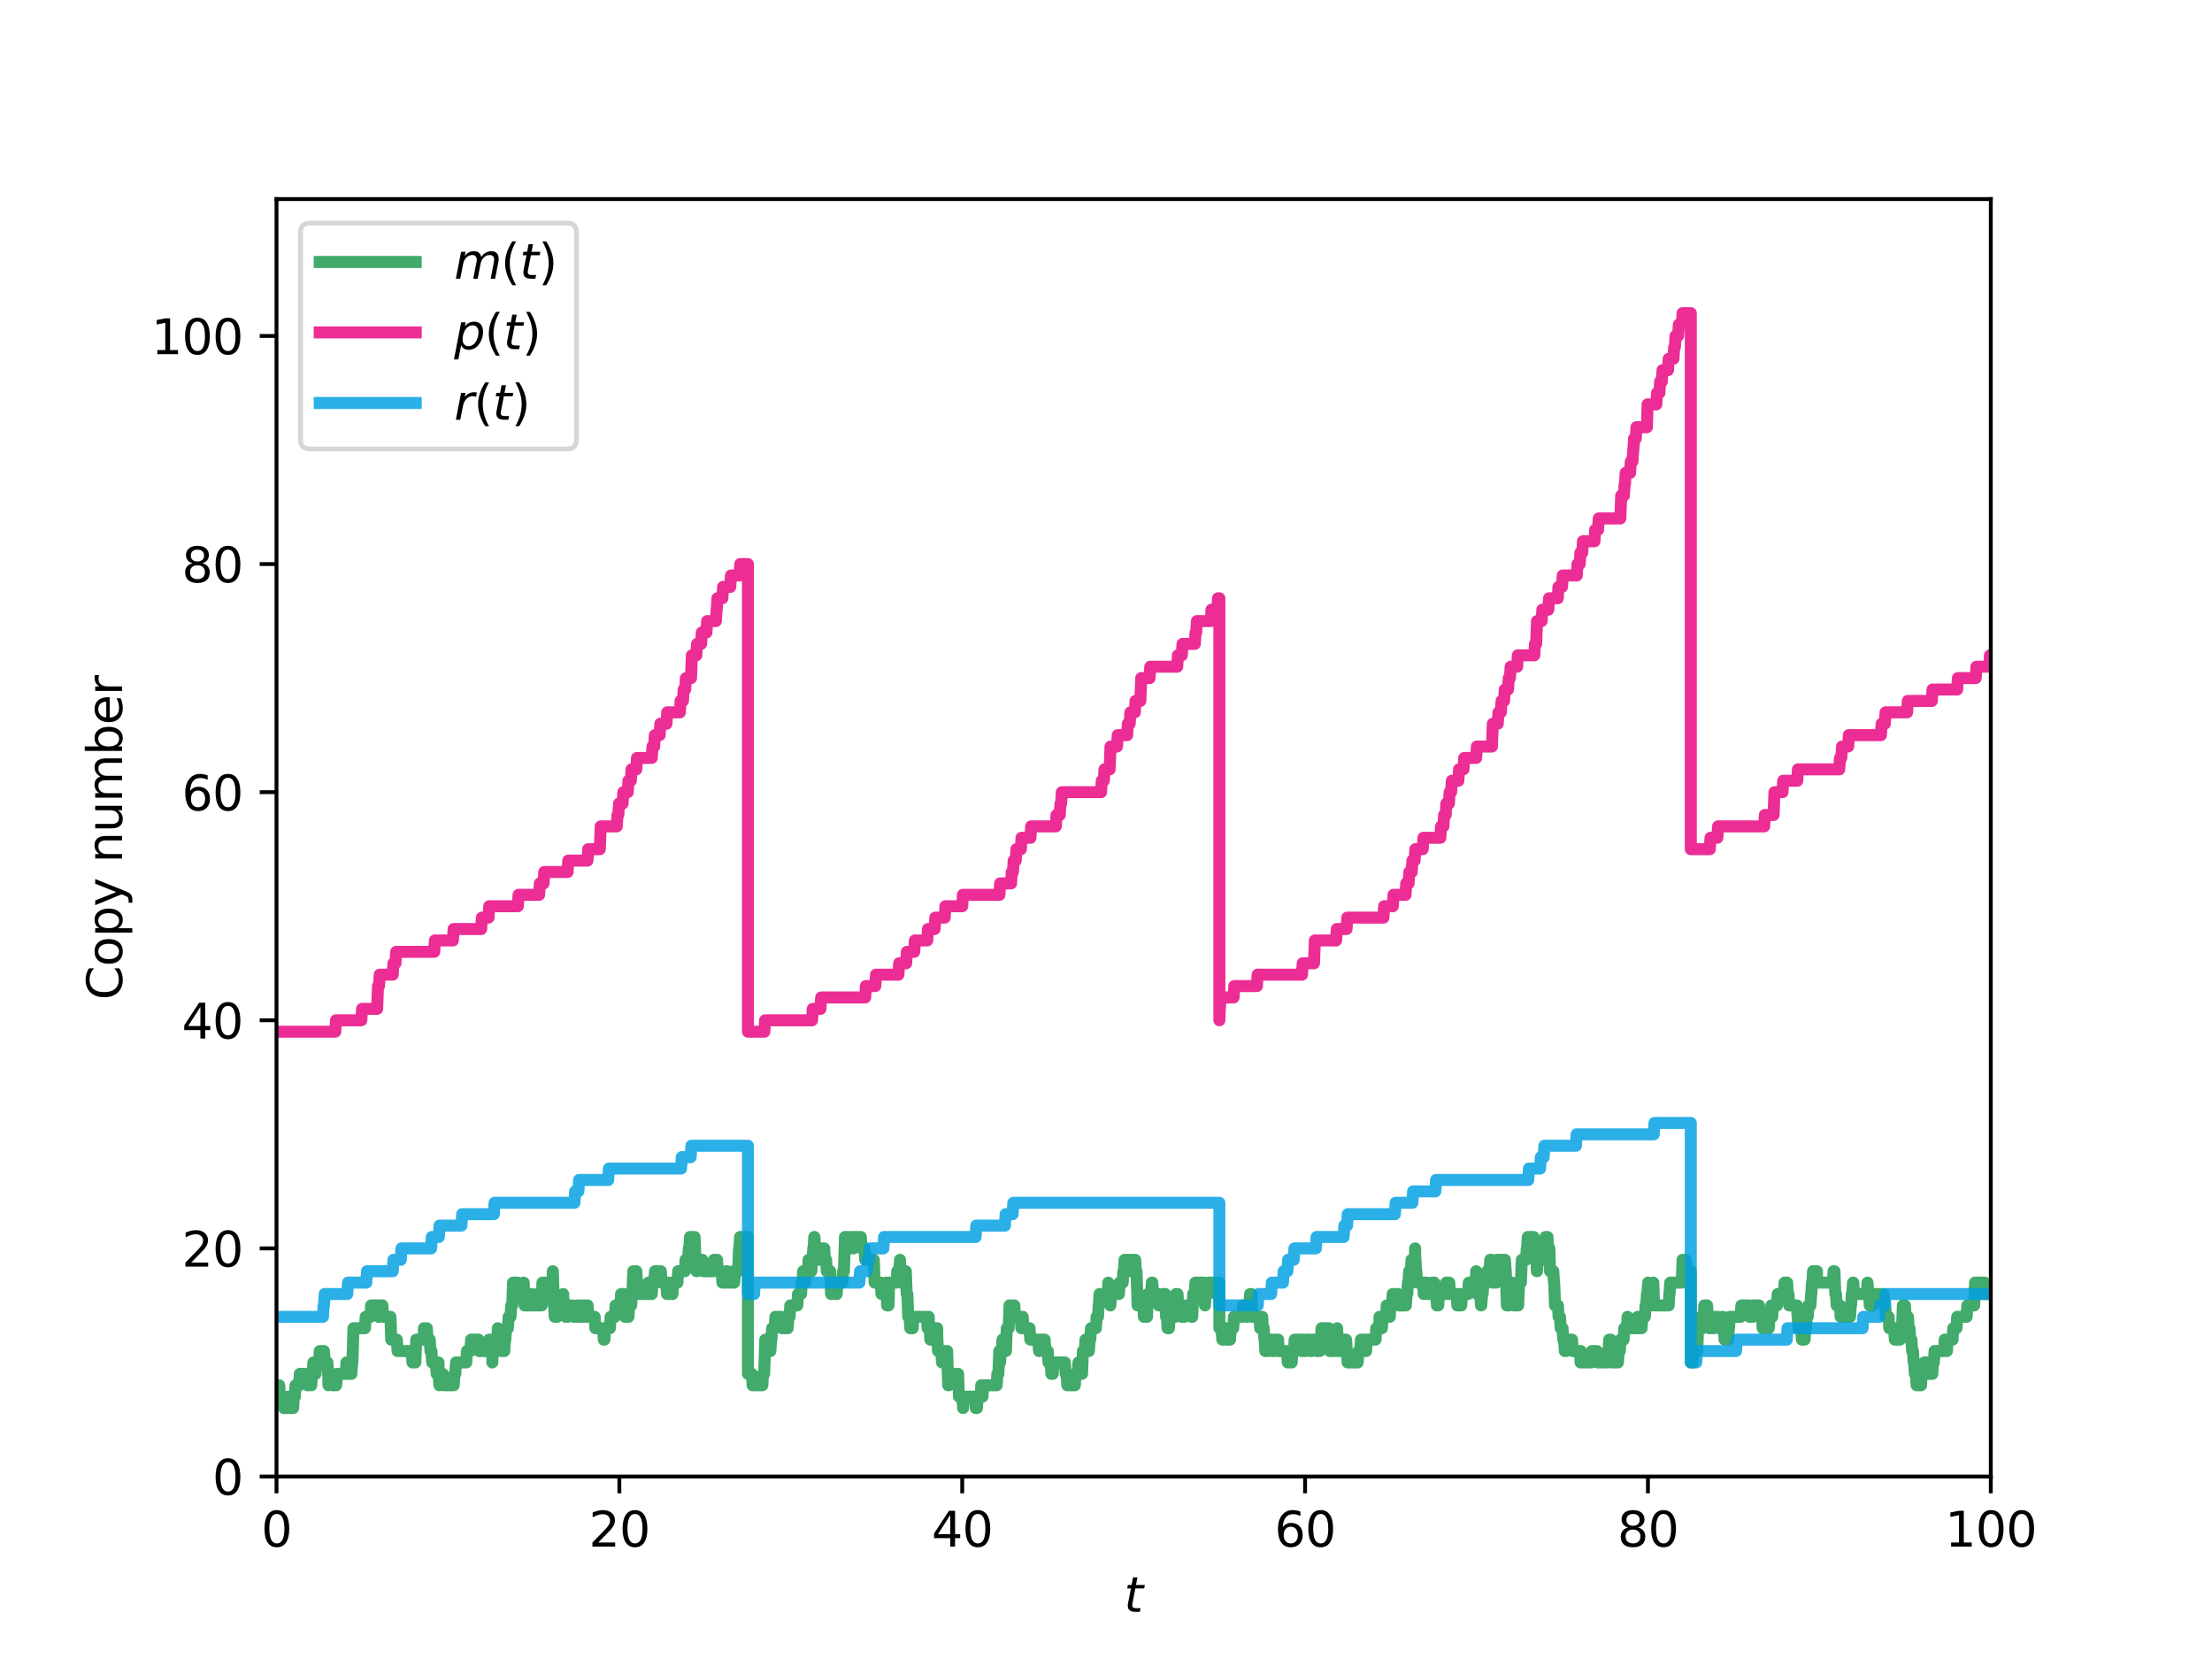 <?xml version="1.0" encoding="utf-8" standalone="no"?>
<!DOCTYPE svg PUBLIC "-//W3C//DTD SVG 1.1//EN"
  "http://www.w3.org/Graphics/SVG/1.1/DTD/svg11.dtd">
<svg xmlns:xlink="http://www.w3.org/1999/xlink" width="460.8pt" height="345.6pt" viewBox="0 0 460.8 345.6" xmlns="http://www.w3.org/2000/svg" version="1.1">
 <defs>
  <style type="text/css">*{stroke-linejoin: round; stroke-linecap: butt}</style>
 </defs>
 <g id="figure_1">
  <g id="patch_1">
   <path d="M 0 345.6 
L 460.8 345.6 
L 460.8 0 
L 0 0 
z
" style="fill: #ffffff"/>
  </g>
  <g id="axes_1">
   <g id="patch_2">
    <path d="M 57.6 307.584 
L 414.72 307.584 
L 414.72 41.472 
L 57.6 41.472 
z
" style="fill: #ffffff"/>
   </g>
   <g id="matplotlib.axis_1">
    <g id="xtick_1">
     <g id="line2d_1">
      <defs>
       <path id="m2cb88f66ab" d="M 0 0 
L 0 3.5 
" style="stroke: #000000; stroke-width: 0.8"/>
      </defs>
      <g>
       <use xlink:href="#m2cb88f66ab" x="57.6" y="307.584" style="stroke: #000000; stroke-width: 0.8"/>
      </g>
     </g>
     <g id="text_1">
      <!-- 0 -->
      <g transform="translate(54.419 322.182)scale(0.1 -0.1)">
       <defs>
        <path id="DejaVuSans-30" d="M 2034 4250 
Q 1547 4250 1301 3770 
Q 1056 3291 1056 2328 
Q 1056 1369 1301 889 
Q 1547 409 2034 409 
Q 2525 409 2770 889 
Q 3016 1369 3016 2328 
Q 3016 3291 2770 3770 
Q 2525 4250 2034 4250 
z
M 2034 4750 
Q 2819 4750 3233 4129 
Q 3647 3509 3647 2328 
Q 3647 1150 3233 529 
Q 2819 -91 2034 -91 
Q 1250 -91 836 529 
Q 422 1150 422 2328 
Q 422 3509 836 4129 
Q 1250 4750 2034 4750 
z
" transform="scale(0.016)"/>
       </defs>
       <use xlink:href="#DejaVuSans-30"/>
      </g>
     </g>
    </g>
    <g id="xtick_2">
     <g id="line2d_2">
      <g>
       <use xlink:href="#m2cb88f66ab" x="129.024" y="307.584" style="stroke: #000000; stroke-width: 0.8"/>
      </g>
     </g>
     <g id="text_2">
      <!-- 20 -->
      <g transform="translate(122.662 322.182)scale(0.1 -0.1)">
       <defs>
        <path id="DejaVuSans-32" d="M 1228 531 
L 3431 531 
L 3431 0 
L 469 0 
L 469 531 
Q 828 903 1448 1529 
Q 2069 2156 2228 2338 
Q 2531 2678 2651 2914 
Q 2772 3150 2772 3378 
Q 2772 3750 2511 3984 
Q 2250 4219 1831 4219 
Q 1534 4219 1204 4116 
Q 875 4013 500 3803 
L 500 4441 
Q 881 4594 1212 4672 
Q 1544 4750 1819 4750 
Q 2544 4750 2975 4387 
Q 3406 4025 3406 3419 
Q 3406 3131 3298 2873 
Q 3191 2616 2906 2266 
Q 2828 2175 2409 1742 
Q 1991 1309 1228 531 
z
" transform="scale(0.016)"/>
       </defs>
       <use xlink:href="#DejaVuSans-32"/>
       <use xlink:href="#DejaVuSans-30" x="63.623"/>
      </g>
     </g>
    </g>
    <g id="xtick_3">
     <g id="line2d_3">
      <g>
       <use xlink:href="#m2cb88f66ab" x="200.448" y="307.584" style="stroke: #000000; stroke-width: 0.8"/>
      </g>
     </g>
     <g id="text_3">
      <!-- 40 -->
      <g transform="translate(194.085 322.182)scale(0.1 -0.1)">
       <defs>
        <path id="DejaVuSans-34" d="M 2419 4116 
L 825 1625 
L 2419 1625 
L 2419 4116 
z
M 2253 4666 
L 3047 4666 
L 3047 1625 
L 3713 1625 
L 3713 1100 
L 3047 1100 
L 3047 0 
L 2419 0 
L 2419 1100 
L 313 1100 
L 313 1709 
L 2253 4666 
z
" transform="scale(0.016)"/>
       </defs>
       <use xlink:href="#DejaVuSans-34"/>
       <use xlink:href="#DejaVuSans-30" x="63.623"/>
      </g>
     </g>
    </g>
    <g id="xtick_4">
     <g id="line2d_4">
      <g>
       <use xlink:href="#m2cb88f66ab" x="271.872" y="307.584" style="stroke: #000000; stroke-width: 0.8"/>
      </g>
     </g>
     <g id="text_4">
      <!-- 60 -->
      <g transform="translate(265.51 322.182)scale(0.1 -0.1)">
       <defs>
        <path id="DejaVuSans-36" d="M 2113 2584 
Q 1688 2584 1439 2293 
Q 1191 2003 1191 1497 
Q 1191 994 1439 701 
Q 1688 409 2113 409 
Q 2538 409 2786 701 
Q 3034 994 3034 1497 
Q 3034 2003 2786 2293 
Q 2538 2584 2113 2584 
z
M 3366 4563 
L 3366 3988 
Q 3128 4100 2886 4159 
Q 2644 4219 2406 4219 
Q 1781 4219 1451 3797 
Q 1122 3375 1075 2522 
Q 1259 2794 1537 2939 
Q 1816 3084 2150 3084 
Q 2853 3084 3261 2657 
Q 3669 2231 3669 1497 
Q 3669 778 3244 343 
Q 2819 -91 2113 -91 
Q 1303 -91 875 529 
Q 447 1150 447 2328 
Q 447 3434 972 4092 
Q 1497 4750 2381 4750 
Q 2619 4750 2861 4703 
Q 3103 4656 3366 4563 
z
" transform="scale(0.016)"/>
       </defs>
       <use xlink:href="#DejaVuSans-36"/>
       <use xlink:href="#DejaVuSans-30" x="63.623"/>
      </g>
     </g>
    </g>
    <g id="xtick_5">
     <g id="line2d_5">
      <g>
       <use xlink:href="#m2cb88f66ab" x="343.296" y="307.584" style="stroke: #000000; stroke-width: 0.8"/>
      </g>
     </g>
     <g id="text_5">
      <!-- 80 -->
      <g transform="translate(336.933 322.182)scale(0.1 -0.1)">
       <defs>
        <path id="DejaVuSans-38" d="M 2034 2216 
Q 1584 2216 1326 1975 
Q 1069 1734 1069 1313 
Q 1069 891 1326 650 
Q 1584 409 2034 409 
Q 2484 409 2743 651 
Q 3003 894 3003 1313 
Q 3003 1734 2745 1975 
Q 2488 2216 2034 2216 
z
M 1403 2484 
Q 997 2584 770 2862 
Q 544 3141 544 3541 
Q 544 4100 942 4425 
Q 1341 4750 2034 4750 
Q 2731 4750 3128 4425 
Q 3525 4100 3525 3541 
Q 3525 3141 3298 2862 
Q 3072 2584 2669 2484 
Q 3125 2378 3379 2068 
Q 3634 1759 3634 1313 
Q 3634 634 3220 271 
Q 2806 -91 2034 -91 
Q 1263 -91 848 271 
Q 434 634 434 1313 
Q 434 1759 690 2068 
Q 947 2378 1403 2484 
z
M 1172 3481 
Q 1172 3119 1398 2916 
Q 1625 2713 2034 2713 
Q 2441 2713 2670 2916 
Q 2900 3119 2900 3481 
Q 2900 3844 2670 4047 
Q 2441 4250 2034 4250 
Q 1625 4250 1398 4047 
Q 1172 3844 1172 3481 
z
" transform="scale(0.016)"/>
       </defs>
       <use xlink:href="#DejaVuSans-38"/>
       <use xlink:href="#DejaVuSans-30" x="63.623"/>
      </g>
     </g>
    </g>
    <g id="xtick_6">
     <g id="line2d_6">
      <g>
       <use xlink:href="#m2cb88f66ab" x="414.72" y="307.584" style="stroke: #000000; stroke-width: 0.8"/>
      </g>
     </g>
     <g id="text_6">
      <!-- 100 -->
      <g transform="translate(405.176 322.182)scale(0.1 -0.1)">
       <defs>
        <path id="DejaVuSans-31" d="M 794 531 
L 1825 531 
L 1825 4091 
L 703 3866 
L 703 4441 
L 1819 4666 
L 2450 4666 
L 2450 531 
L 3481 531 
L 3481 0 
L 794 0 
L 794 531 
z
" transform="scale(0.016)"/>
       </defs>
       <use xlink:href="#DejaVuSans-31"/>
       <use xlink:href="#DejaVuSans-30" x="63.623"/>
       <use xlink:href="#DejaVuSans-30" x="127.246"/>
      </g>
     </g>
    </g>
    <g id="text_7">
     <!-- $t$ -->
     <g transform="translate(234.16 335.861)scale(0.1 -0.1)">
      <defs>
       <path id="DejaVuSans-Oblique-74" d="M 2706 3500 
L 2619 3053 
L 1472 3053 
L 1100 1153 
Q 1081 1047 1072 975 
Q 1063 903 1063 863 
Q 1063 663 1183 572 
Q 1303 481 1569 481 
L 2150 481 
L 2053 0 
L 1503 0 
Q 991 0 739 200 
Q 488 400 488 806 
Q 488 878 497 964 
Q 506 1050 525 1153 
L 897 3053 
L 409 3053 
L 500 3500 
L 978 3500 
L 1172 4494 
L 1747 4494 
L 1556 3500 
L 2706 3500 
z
" transform="scale(0.016)"/>
      </defs>
      <use xlink:href="#DejaVuSans-Oblique-74" transform="translate(0 0.781)"/>
     </g>
    </g>
   </g>
   <g id="matplotlib.axis_2">
    <g id="ytick_1">
     <g id="line2d_7">
      <defs>
       <path id="md6c7f330bf" d="M 0 0 
L -3.5 0 
" style="stroke: #000000; stroke-width: 0.8"/>
      </defs>
      <g>
       <use xlink:href="#md6c7f330bf" x="57.6" y="307.584" style="stroke: #000000; stroke-width: 0.8"/>
      </g>
     </g>
     <g id="text_8">
      <!-- 0 -->
      <g transform="translate(44.237 311.383)scale(0.1 -0.1)">
       <use xlink:href="#DejaVuSans-30"/>
      </g>
     </g>
    </g>
    <g id="ytick_2">
     <g id="line2d_8">
      <g>
       <use xlink:href="#md6c7f330bf" x="57.6" y="260.064" style="stroke: #000000; stroke-width: 0.8"/>
      </g>
     </g>
     <g id="text_9">
      <!-- 20 -->
      <g transform="translate(37.875 263.863)scale(0.1 -0.1)">
       <use xlink:href="#DejaVuSans-32"/>
       <use xlink:href="#DejaVuSans-30" x="63.623"/>
      </g>
     </g>
    </g>
    <g id="ytick_3">
     <g id="line2d_9">
      <g>
       <use xlink:href="#md6c7f330bf" x="57.6" y="212.544" style="stroke: #000000; stroke-width: 0.8"/>
      </g>
     </g>
     <g id="text_10">
      <!-- 40 -->
      <g transform="translate(37.875 216.343)scale(0.1 -0.1)">
       <use xlink:href="#DejaVuSans-34"/>
       <use xlink:href="#DejaVuSans-30" x="63.623"/>
      </g>
     </g>
    </g>
    <g id="ytick_4">
     <g id="line2d_10">
      <g>
       <use xlink:href="#md6c7f330bf" x="57.6" y="165.024" style="stroke: #000000; stroke-width: 0.8"/>
      </g>
     </g>
     <g id="text_11">
      <!-- 60 -->
      <g transform="translate(37.875 168.823)scale(0.1 -0.1)">
       <use xlink:href="#DejaVuSans-36"/>
       <use xlink:href="#DejaVuSans-30" x="63.623"/>
      </g>
     </g>
    </g>
    <g id="ytick_5">
     <g id="line2d_11">
      <g>
       <use xlink:href="#md6c7f330bf" x="57.6" y="117.504" style="stroke: #000000; stroke-width: 0.8"/>
      </g>
     </g>
     <g id="text_12">
      <!-- 80 -->
      <g transform="translate(37.875 121.303)scale(0.1 -0.1)">
       <use xlink:href="#DejaVuSans-38"/>
       <use xlink:href="#DejaVuSans-30" x="63.623"/>
      </g>
     </g>
    </g>
    <g id="ytick_6">
     <g id="line2d_12">
      <g>
       <use xlink:href="#md6c7f330bf" x="57.6" y="69.984" style="stroke: #000000; stroke-width: 0.8"/>
      </g>
     </g>
     <g id="text_13">
      <!-- 100 -->
      <g transform="translate(31.512 73.783)scale(0.1 -0.1)">
       <use xlink:href="#DejaVuSans-31"/>
       <use xlink:href="#DejaVuSans-30" x="63.623"/>
       <use xlink:href="#DejaVuSans-30" x="127.246"/>
      </g>
     </g>
    </g>
    <g id="text_14">
     <!-- Copy number -->
     <g transform="translate(25.433 208.315)rotate(-90)scale(0.1 -0.1)">
      <defs>
       <path id="DejaVuSans-43" d="M 4122 4306 
L 4122 3641 
Q 3803 3938 3442 4084 
Q 3081 4231 2675 4231 
Q 1875 4231 1450 3742 
Q 1025 3253 1025 2328 
Q 1025 1406 1450 917 
Q 1875 428 2675 428 
Q 3081 428 3442 575 
Q 3803 722 4122 1019 
L 4122 359 
Q 3791 134 3420 21 
Q 3050 -91 2638 -91 
Q 1578 -91 968 557 
Q 359 1206 359 2328 
Q 359 3453 968 4101 
Q 1578 4750 2638 4750 
Q 3056 4750 3426 4639 
Q 3797 4528 4122 4306 
z
" transform="scale(0.016)"/>
       <path id="DejaVuSans-6f" d="M 1959 3097 
Q 1497 3097 1228 2736 
Q 959 2375 959 1747 
Q 959 1119 1226 758 
Q 1494 397 1959 397 
Q 2419 397 2687 759 
Q 2956 1122 2956 1747 
Q 2956 2369 2687 2733 
Q 2419 3097 1959 3097 
z
M 1959 3584 
Q 2709 3584 3137 3096 
Q 3566 2609 3566 1747 
Q 3566 888 3137 398 
Q 2709 -91 1959 -91 
Q 1206 -91 779 398 
Q 353 888 353 1747 
Q 353 2609 779 3096 
Q 1206 3584 1959 3584 
z
" transform="scale(0.016)"/>
       <path id="DejaVuSans-70" d="M 1159 525 
L 1159 -1331 
L 581 -1331 
L 581 3500 
L 1159 3500 
L 1159 2969 
Q 1341 3281 1617 3432 
Q 1894 3584 2278 3584 
Q 2916 3584 3314 3078 
Q 3713 2572 3713 1747 
Q 3713 922 3314 415 
Q 2916 -91 2278 -91 
Q 1894 -91 1617 61 
Q 1341 213 1159 525 
z
M 3116 1747 
Q 3116 2381 2855 2742 
Q 2594 3103 2138 3103 
Q 1681 3103 1420 2742 
Q 1159 2381 1159 1747 
Q 1159 1113 1420 752 
Q 1681 391 2138 391 
Q 2594 391 2855 752 
Q 3116 1113 3116 1747 
z
" transform="scale(0.016)"/>
       <path id="DejaVuSans-79" d="M 2059 -325 
Q 1816 -950 1584 -1140 
Q 1353 -1331 966 -1331 
L 506 -1331 
L 506 -850 
L 844 -850 
Q 1081 -850 1212 -737 
Q 1344 -625 1503 -206 
L 1606 56 
L 191 3500 
L 800 3500 
L 1894 763 
L 2988 3500 
L 3597 3500 
L 2059 -325 
z
" transform="scale(0.016)"/>
       <path id="DejaVuSans-20" transform="scale(0.016)"/>
       <path id="DejaVuSans-6e" d="M 3513 2113 
L 3513 0 
L 2938 0 
L 2938 2094 
Q 2938 2591 2744 2837 
Q 2550 3084 2163 3084 
Q 1697 3084 1428 2787 
Q 1159 2491 1159 1978 
L 1159 0 
L 581 0 
L 581 3500 
L 1159 3500 
L 1159 2956 
Q 1366 3272 1645 3428 
Q 1925 3584 2291 3584 
Q 2894 3584 3203 3211 
Q 3513 2838 3513 2113 
z
" transform="scale(0.016)"/>
       <path id="DejaVuSans-75" d="M 544 1381 
L 544 3500 
L 1119 3500 
L 1119 1403 
Q 1119 906 1312 657 
Q 1506 409 1894 409 
Q 2359 409 2629 706 
Q 2900 1003 2900 1516 
L 2900 3500 
L 3475 3500 
L 3475 0 
L 2900 0 
L 2900 538 
Q 2691 219 2414 64 
Q 2138 -91 1772 -91 
Q 1169 -91 856 284 
Q 544 659 544 1381 
z
M 1991 3584 
L 1991 3584 
z
" transform="scale(0.016)"/>
       <path id="DejaVuSans-6d" d="M 3328 2828 
Q 3544 3216 3844 3400 
Q 4144 3584 4550 3584 
Q 5097 3584 5394 3201 
Q 5691 2819 5691 2113 
L 5691 0 
L 5113 0 
L 5113 2094 
Q 5113 2597 4934 2840 
Q 4756 3084 4391 3084 
Q 3944 3084 3684 2787 
Q 3425 2491 3425 1978 
L 3425 0 
L 2847 0 
L 2847 2094 
Q 2847 2600 2669 2842 
Q 2491 3084 2119 3084 
Q 1678 3084 1418 2786 
Q 1159 2488 1159 1978 
L 1159 0 
L 581 0 
L 581 3500 
L 1159 3500 
L 1159 2956 
Q 1356 3278 1631 3431 
Q 1906 3584 2284 3584 
Q 2666 3584 2933 3390 
Q 3200 3197 3328 2828 
z
" transform="scale(0.016)"/>
       <path id="DejaVuSans-62" d="M 3116 1747 
Q 3116 2381 2855 2742 
Q 2594 3103 2138 3103 
Q 1681 3103 1420 2742 
Q 1159 2381 1159 1747 
Q 1159 1113 1420 752 
Q 1681 391 2138 391 
Q 2594 391 2855 752 
Q 3116 1113 3116 1747 
z
M 1159 2969 
Q 1341 3281 1617 3432 
Q 1894 3584 2278 3584 
Q 2916 3584 3314 3078 
Q 3713 2572 3713 1747 
Q 3713 922 3314 415 
Q 2916 -91 2278 -91 
Q 1894 -91 1617 61 
Q 1341 213 1159 525 
L 1159 0 
L 581 0 
L 581 4863 
L 1159 4863 
L 1159 2969 
z
" transform="scale(0.016)"/>
       <path id="DejaVuSans-65" d="M 3597 1894 
L 3597 1613 
L 953 1613 
Q 991 1019 1311 708 
Q 1631 397 2203 397 
Q 2534 397 2845 478 
Q 3156 559 3463 722 
L 3463 178 
Q 3153 47 2828 -22 
Q 2503 -91 2169 -91 
Q 1331 -91 842 396 
Q 353 884 353 1716 
Q 353 2575 817 3079 
Q 1281 3584 2069 3584 
Q 2775 3584 3186 3129 
Q 3597 2675 3597 1894 
z
M 3022 2063 
Q 3016 2534 2758 2815 
Q 2500 3097 2075 3097 
Q 1594 3097 1305 2825 
Q 1016 2553 972 2059 
L 3022 2063 
z
" transform="scale(0.016)"/>
       <path id="DejaVuSans-72" d="M 2631 2963 
Q 2534 3019 2420 3045 
Q 2306 3072 2169 3072 
Q 1681 3072 1420 2755 
Q 1159 2438 1159 1844 
L 1159 0 
L 581 0 
L 581 3500 
L 1159 3500 
L 1159 2956 
Q 1341 3275 1631 3429 
Q 1922 3584 2338 3584 
Q 2397 3584 2469 3576 
Q 2541 3569 2628 3553 
L 2631 2963 
z
" transform="scale(0.016)"/>
      </defs>
      <use xlink:href="#DejaVuSans-43"/>
      <use xlink:href="#DejaVuSans-6f" x="69.824"/>
      <use xlink:href="#DejaVuSans-70" x="131.006"/>
      <use xlink:href="#DejaVuSans-79" x="194.482"/>
      <use xlink:href="#DejaVuSans-20" x="253.662"/>
      <use xlink:href="#DejaVuSans-6e" x="285.449"/>
      <use xlink:href="#DejaVuSans-75" x="348.828"/>
      <use xlink:href="#DejaVuSans-6d" x="412.207"/>
      <use xlink:href="#DejaVuSans-62" x="509.619"/>
      <use xlink:href="#DejaVuSans-65" x="573.096"/>
      <use xlink:href="#DejaVuSans-72" x="634.619"/>
     </g>
    </g>
   </g>
   <g id="line2d_13">
    <path d="M 57.6 290.952 
L 57.779 290.952 
L 57.921 288.576 
L 58.171 288.576 
L 58.314 290.952 
L 58.993 290.952 
L 59.136 293.328 
L 59.886 293.328 
L 60.028 290.952 
L 60.386 290.952 
L 60.528 293.328 
L 61.064 293.328 
L 61.207 290.952 
L 61.421 290.952 
L 61.564 288.576 
L 62.314 288.576 
L 62.457 286.2 
L 63.921 286.2 
L 64.064 288.576 
L 64.278 288.576 
L 64.421 286.2 
L 64.707 286.2 
L 64.85 288.576 
L 64.992 286.2 
L 65.135 286.2 
L 65.278 283.824 
L 65.707 283.824 
L 65.742 286.2 
L 65.814 283.824 
L 66.457 283.824 
L 66.599 281.448 
L 67.492 281.448 
L 67.635 283.824 
L 68.206 283.824 
L 68.349 286.2 
L 68.385 286.2 
L 68.421 288.576 
L 68.492 286.2 
L 69.171 286.2 
L 69.314 288.576 
L 70.028 288.576 
L 70.171 286.2 
L 72.028 286.2 
L 72.17 283.824 
L 72.456 283.824 
L 72.599 286.2 
L 73.206 286.2 
L 73.349 283.824 
L 73.42 283.824 
L 73.635 276.696 
L 76.027 276.696 
L 76.17 274.32 
L 77.17 274.32 
L 77.313 271.944 
L 78.742 271.944 
L 78.884 274.32 
L 78.956 274.32 
L 79.099 271.944 
L 79.67 271.944 
L 79.813 274.32 
L 81.348 274.32 
L 81.491 279.072 
L 82.67 279.072 
L 82.813 281.448 
L 85.777 281.448 
L 85.92 283.824 
L 86.527 283.824 
L 86.705 279.072 
L 88.277 279.072 
L 88.312 276.696 
L 88.384 279.072 
L 88.812 279.072 
L 88.919 276.696 
L 89.062 279.072 
L 89.527 279.072 
L 89.669 281.448 
L 89.884 281.448 
L 90.026 283.824 
L 90.812 283.824 
L 90.955 286.2 
L 91.276 286.2 
L 91.348 283.824 
L 91.384 286.2 
L 91.526 288.576 
L 91.669 286.2 
L 92.241 286.2 
L 92.383 288.576 
L 94.526 288.576 
L 94.669 286.2 
L 94.848 286.2 
L 94.99 283.824 
L 97.133 283.824 
L 97.276 281.448 
L 97.99 281.448 
L 98.133 279.072 
L 99.669 279.072 
L 99.812 281.448 
L 101.74 281.448 
L 101.883 279.072 
L 102.204 279.072 
L 102.347 281.448 
L 102.526 281.448 
L 102.561 283.824 
L 102.633 281.448 
L 103.418 281.448 
L 103.561 279.072 
L 103.633 279.072 
L 103.704 276.696 
L 103.74 279.072 
L 104.204 279.072 
L 104.347 281.448 
L 105.061 281.448 
L 105.204 279.072 
L 105.276 279.072 
L 105.418 276.696 
L 105.811 276.696 
L 105.954 274.32 
L 106.347 274.32 
L 106.49 271.944 
L 106.704 271.944 
L 106.883 267.192 
L 107.847 267.192 
L 107.99 269.568 
L 108.918 269.568 
L 109.061 267.192 
L 109.097 267.192 
L 109.275 271.944 
L 110.632 271.944 
L 110.775 269.568 
L 110.918 269.568 
L 111.061 271.944 
L 111.918 271.944 
L 112.061 269.568 
L 112.204 269.568 
L 112.346 271.944 
L 112.668 271.944 
L 112.704 269.568 
L 112.775 271.944 
L 112.846 271.944 
L 112.989 267.192 
L 113.096 267.192 
L 113.239 269.568 
L 113.561 269.568 
L 113.596 267.192 
L 113.668 269.568 
L 114.061 269.568 
L 114.204 267.192 
L 115.061 267.192 
L 115.168 264.816 
L 115.382 271.944 
L 115.418 271.944 
L 115.561 274.32 
L 116.025 274.32 
L 116.168 271.944 
L 117.168 271.944 
L 117.31 269.568 
L 117.453 271.944 
L 117.703 271.944 
L 117.846 274.32 
L 118.275 274.32 
L 118.418 271.944 
L 119.382 271.944 
L 119.525 274.32 
L 120.132 274.32 
L 120.275 271.944 
L 120.417 274.32 
L 120.775 274.32 
L 120.846 271.944 
L 120.882 274.32 
L 121.382 274.32 
L 121.524 271.944 
L 121.882 271.944 
L 122.024 274.32 
L 122.132 274.32 
L 122.274 271.944 
L 122.417 271.944 
L 122.56 274.32 
L 123.881 274.32 
L 124.024 276.696 
L 125.631 276.696 
L 125.774 279.072 
L 125.917 279.072 
L 126.06 276.696 
L 127.06 276.696 
L 127.203 274.32 
L 128.095 274.32 
L 128.238 271.944 
L 129.238 271.944 
L 129.381 269.568 
L 130.024 269.568 
L 130.202 274.32 
L 130.917 274.32 
L 131.06 271.944 
L 131.488 271.944 
L 131.631 269.568 
L 131.738 269.568 
L 131.917 264.816 
L 132.559 264.816 
L 132.702 267.192 
L 132.774 267.192 
L 132.917 269.568 
L 134.952 269.568 
L 135.059 267.192 
L 135.202 269.568 
L 135.774 269.568 
L 135.916 267.192 
L 136.309 267.192 
L 136.452 264.816 
L 137.666 264.816 
L 137.809 267.192 
L 138.809 267.192 
L 138.952 269.568 
L 139.023 269.568 
L 139.166 267.192 
L 139.309 269.568 
L 139.773 269.568 
L 139.916 267.192 
L 140.059 269.568 
L 140.095 269.568 
L 140.238 267.192 
L 141.13 267.192 
L 141.273 264.816 
L 142.666 264.816 
L 142.809 262.44 
L 143.345 262.44 
L 143.487 260.064 
L 143.594 260.064 
L 143.737 257.688 
L 144.344 257.688 
L 144.38 260.064 
L 144.452 257.688 
L 144.702 257.688 
L 144.88 262.44 
L 144.952 262.44 
L 145.094 264.816 
L 145.13 264.816 
L 145.273 262.44 
L 146.309 262.44 
L 146.451 264.816 
L 148.594 264.816 
L 148.737 262.44 
L 149.38 262.44 
L 149.523 264.816 
L 150.344 264.816 
L 150.487 267.192 
L 151.165 267.192 
L 151.308 264.816 
L 151.415 264.816 
L 151.558 267.192 
L 152.63 267.192 
L 152.772 264.816 
L 152.808 264.816 
L 152.951 267.192 
L 153.094 264.816 
L 153.772 264.816 
L 153.951 260.064 
L 154.022 260.064 
L 154.165 257.688 
L 154.522 257.688 
L 154.665 260.064 
L 154.844 260.064 
L 154.987 257.688 
L 155.415 257.688 
L 155.558 260.064 
L 155.701 257.688 
L 155.808 257.688 
L 155.808 286.2 
L 155.915 286.2 
L 156.629 286.2 
L 156.772 288.576 
L 158.808 288.576 
L 158.951 286.2 
L 159.201 286.2 
L 159.415 279.072 
L 159.915 279.072 
L 160.058 281.448 
L 160.486 281.448 
L 160.629 279.072 
L 160.701 279.072 
L 160.843 276.696 
L 161.379 276.696 
L 161.522 274.32 
L 162.772 274.32 
L 162.915 276.696 
L 164.093 276.696 
L 164.236 274.32 
L 164.486 274.32 
L 164.629 271.944 
L 166.093 271.944 
L 166.236 269.568 
L 166.879 269.568 
L 167.022 267.192 
L 167.164 267.192 
L 167.307 264.816 
L 167.629 264.816 
L 167.7 267.192 
L 167.736 264.816 
L 168.307 264.816 
L 168.45 262.44 
L 168.486 262.44 
L 168.629 264.816 
L 169.021 264.816 
L 169.164 262.44 
L 169.271 262.44 
L 169.414 260.064 
L 169.486 260.064 
L 169.629 257.688 
L 169.664 257.688 
L 169.807 260.064 
L 170.129 260.064 
L 170.271 262.44 
L 170.807 262.44 
L 170.95 260.064 
L 171.7 260.064 
L 171.843 262.44 
L 172.093 262.44 
L 172.236 264.816 
L 172.95 264.816 
L 173.128 269.568 
L 173.271 269.568 
L 173.414 267.192 
L 173.771 267.192 
L 173.914 269.568 
L 174.307 269.568 
L 174.45 267.192 
L 175.485 267.192 
L 175.628 264.816 
L 175.807 264.816 
L 176.021 257.688 
L 176.592 257.688 
L 176.735 260.064 
L 177.164 260.064 
L 177.307 257.688 
L 177.771 257.688 
L 177.807 260.064 
L 177.878 257.688 
L 179.342 257.688 
L 179.485 260.064 
L 180.092 260.064 
L 180.235 262.44 
L 182.021 262.44 
L 182.199 267.192 
L 183.485 267.192 
L 183.628 269.568 
L 184.556 269.568 
L 184.663 267.192 
L 184.806 271.944 
L 185.092 271.944 
L 185.235 267.192 
L 186.77 267.192 
L 186.913 264.816 
L 187.342 264.816 
L 187.485 262.44 
L 187.663 267.192 
L 187.842 267.192 
L 187.985 264.816 
L 188.699 264.816 
L 188.877 269.568 
L 189.02 269.568 
L 189.199 274.32 
L 189.484 274.32 
L 189.627 276.696 
L 190.127 276.696 
L 190.27 274.32 
L 193.091 274.32 
L 193.234 276.696 
L 193.413 276.696 
L 193.484 274.32 
L 193.52 276.696 
L 193.663 276.696 
L 193.806 279.072 
L 194.306 279.072 
L 194.448 276.696 
L 194.77 276.696 
L 194.841 279.072 
L 194.877 276.696 
L 194.984 276.696 
L 195.127 279.072 
L 195.163 279.072 
L 195.234 276.696 
L 195.27 279.072 
L 195.413 281.448 
L 196.091 281.448 
L 196.234 283.824 
L 196.555 283.824 
L 196.698 281.448 
L 197.305 281.448 
L 197.52 288.576 
L 197.627 288.576 
L 197.77 286.2 
L 199.591 286.2 
L 199.769 290.952 
L 200.519 290.952 
L 200.627 293.328 
L 200.769 290.952 
L 203.126 290.952 
L 203.269 293.328 
L 203.519 293.328 
L 203.662 290.952 
L 204.305 290.952 
L 204.412 288.576 
L 204.555 290.952 
L 204.662 290.952 
L 204.805 288.576 
L 207.626 288.576 
L 207.769 286.2 
L 207.983 286.2 
L 208.162 281.448 
L 208.305 281.448 
L 208.34 283.824 
L 208.412 281.448 
L 208.697 281.448 
L 208.84 279.072 
L 208.983 281.448 
L 209.555 281.448 
L 209.733 276.696 
L 210.126 276.696 
L 210.305 271.944 
L 210.59 271.944 
L 210.733 274.32 
L 211.054 274.32 
L 211.197 271.944 
L 211.304 271.944 
L 211.447 274.32 
L 212.626 274.32 
L 212.769 276.696 
L 212.947 276.696 
L 213.054 274.32 
L 213.197 276.696 
L 214.483 276.696 
L 214.626 279.072 
L 216.304 279.072 
L 216.447 281.448 
L 216.518 281.448 
L 216.661 279.072 
L 217.625 279.072 
L 217.768 281.448 
L 218.268 281.448 
L 218.411 283.824 
L 218.875 283.824 
L 219.018 286.2 
L 219.304 286.2 
L 219.447 283.824 
L 221.839 283.824 
L 221.982 286.2 
L 222.197 286.2 
L 222.339 288.576 
L 223.911 288.576 
L 224.054 286.2 
L 224.518 286.2 
L 224.661 283.824 
L 225.268 283.824 
L 225.411 286.2 
L 225.589 281.448 
L 225.982 281.448 
L 226.125 279.072 
L 226.518 279.072 
L 226.661 281.448 
L 226.839 281.448 
L 226.982 279.072 
L 227.125 279.072 
L 227.268 276.696 
L 228.303 276.696 
L 228.446 274.32 
L 228.732 274.32 
L 228.875 271.944 
L 228.91 271.944 
L 229.053 269.568 
L 230.803 269.568 
L 230.875 267.192 
L 230.91 269.568 
L 231.196 269.568 
L 231.303 271.944 
L 231.446 269.568 
L 233.089 269.568 
L 233.232 267.192 
L 233.874 267.192 
L 234.017 264.816 
L 234.124 264.816 
L 234.267 262.44 
L 235.017 262.44 
L 235.16 264.816 
L 235.624 264.816 
L 235.767 262.44 
L 236.481 262.44 
L 236.624 264.816 
L 236.767 264.816 
L 236.981 271.944 
L 237.089 271.944 
L 237.231 269.568 
L 237.303 269.568 
L 237.446 271.944 
L 238.16 271.944 
L 238.303 274.32 
L 238.946 274.32 
L 239.124 269.568 
L 239.803 269.568 
L 239.945 267.192 
L 240.053 267.192 
L 240.195 269.568 
L 241.267 269.568 
L 241.41 271.944 
L 242.017 271.944 
L 242.16 269.568 
L 242.731 269.568 
L 242.91 274.32 
L 243.088 274.32 
L 243.231 276.696 
L 243.517 276.696 
L 243.66 274.32 
L 244.802 274.32 
L 244.981 269.568 
L 245.302 269.568 
L 245.445 271.944 
L 246.017 271.944 
L 246.159 274.32 
L 246.766 274.32 
L 246.909 271.944 
L 248.159 271.944 
L 248.302 274.32 
L 248.374 274.32 
L 248.552 269.568 
L 248.873 269.568 
L 249.016 267.192 
L 250.838 267.192 
L 251.016 271.944 
L 251.159 269.568 
L 251.588 269.568 
L 251.73 267.192 
L 253.195 267.192 
L 253.337 269.568 
L 253.48 269.568 
L 253.623 267.192 
L 254.016 267.192 
L 254.016 276.696 
L 254.123 276.696 
L 254.48 276.696 
L 254.623 279.072 
L 255.087 279.072 
L 255.23 276.696 
L 255.373 276.696 
L 255.516 279.072 
L 256.23 279.072 
L 256.373 276.696 
L 256.909 276.696 
L 257.052 274.32 
L 258.837 274.32 
L 258.98 271.944 
L 259.766 271.944 
L 259.837 274.32 
L 259.873 271.944 
L 260.266 271.944 
L 260.408 269.568 
L 260.694 269.568 
L 260.873 274.32 
L 262.373 274.32 
L 262.515 276.696 
L 262.623 276.696 
L 262.765 274.32 
L 262.944 274.32 
L 263.087 276.696 
L 263.265 276.696 
L 263.408 279.072 
L 263.444 279.072 
L 263.587 281.448 
L 264.158 281.448 
L 264.301 279.072 
L 264.872 279.072 
L 265.015 281.448 
L 265.265 281.448 
L 265.408 279.072 
L 265.944 279.072 
L 266.087 281.448 
L 266.23 281.448 
L 266.265 279.072 
L 266.337 281.448 
L 268.122 281.448 
L 268.265 283.824 
L 269.086 283.824 
L 269.229 281.448 
L 269.586 281.448 
L 269.694 279.072 
L 269.836 281.448 
L 270.015 281.448 
L 270.158 279.072 
L 271.015 279.072 
L 271.158 281.448 
L 271.193 281.448 
L 271.336 279.072 
L 271.551 279.072 
L 271.693 281.448 
L 272.086 281.448 
L 272.229 279.072 
L 272.872 279.072 
L 273.015 281.448 
L 273.265 281.448 
L 273.408 279.072 
L 274.193 279.072 
L 274.336 281.448 
L 274.943 281.448 
L 275.086 279.072 
L 275.158 279.072 
L 275.3 276.696 
L 275.586 276.696 
L 275.622 279.072 
L 275.693 276.696 
L 276.836 276.696 
L 277.015 281.448 
L 277.907 281.448 
L 278.05 279.072 
L 278.443 279.072 
L 278.55 276.696 
L 278.729 281.448 
L 279.086 281.448 
L 279.122 279.072 
L 279.193 281.448 
L 279.693 281.448 
L 279.836 279.072 
L 280.407 279.072 
L 280.55 281.448 
L 280.586 281.448 
L 280.729 283.824 
L 282.836 283.824 
L 282.978 281.448 
L 283.371 281.448 
L 283.514 279.072 
L 284.121 279.072 
L 284.264 281.448 
L 284.585 281.448 
L 284.728 279.072 
L 286.55 279.072 
L 286.692 276.696 
L 287.335 276.696 
L 287.371 274.32 
L 287.442 276.696 
L 287.871 276.696 
L 288.014 274.32 
L 288.764 274.32 
L 288.871 271.944 
L 289.014 274.32 
L 289.514 274.32 
L 289.657 271.944 
L 289.978 271.944 
L 290.121 269.568 
L 291.264 269.568 
L 291.406 271.944 
L 292.871 271.944 
L 293.014 269.568 
L 293.156 269.568 
L 293.299 267.192 
L 293.406 267.192 
L 293.549 264.816 
L 293.906 264.816 
L 294.049 262.44 
L 294.728 262.44 
L 294.799 260.064 
L 294.835 262.44 
L 294.871 262.44 
L 295.013 264.816 
L 295.049 264.816 
L 295.192 267.192 
L 296.513 267.192 
L 296.585 269.568 
L 296.62 267.192 
L 297.192 267.192 
L 297.335 269.568 
L 298.156 269.568 
L 298.299 267.192 
L 298.799 267.192 
L 298.942 269.568 
L 299.192 269.568 
L 299.335 271.944 
L 299.62 271.944 
L 299.763 269.568 
L 301.12 269.568 
L 301.263 267.192 
L 301.906 267.192 
L 302.049 269.568 
L 303.441 269.568 
L 303.584 271.944 
L 303.799 271.944 
L 303.941 269.568 
L 304.084 271.944 
L 304.406 271.944 
L 304.548 269.568 
L 305.834 269.568 
L 305.977 267.192 
L 307.405 267.192 
L 307.513 264.816 
L 307.691 269.568 
L 308.37 269.568 
L 308.513 271.944 
L 308.584 271.944 
L 308.727 269.568 
L 308.87 269.568 
L 309.012 267.192 
L 309.655 267.192 
L 309.798 264.816 
L 310.298 264.816 
L 310.441 262.44 
L 310.727 262.44 
L 310.905 267.192 
L 311.691 267.192 
L 311.869 262.44 
L 313.512 262.44 
L 313.655 264.816 
L 313.691 264.816 
L 313.905 271.944 
L 314.298 271.944 
L 314.441 269.568 
L 314.584 269.568 
L 314.726 267.192 
L 314.976 267.192 
L 315.119 269.568 
L 315.155 269.568 
L 315.298 271.944 
L 315.441 271.944 
L 315.476 269.568 
L 315.548 271.944 
L 316.262 271.944 
L 316.441 267.192 
L 316.833 267.192 
L 317.012 262.44 
L 317.905 262.44 
L 318.048 260.064 
L 318.119 260.064 
L 318.262 257.688 
L 319.476 257.688 
L 319.619 260.064 
L 319.655 260.064 
L 319.726 262.44 
L 319.762 260.064 
L 319.976 260.064 
L 320.155 264.816 
L 320.19 264.816 
L 320.333 262.44 
L 321.762 262.44 
L 321.94 257.688 
L 322.369 257.688 
L 322.512 260.064 
L 322.762 260.064 
L 322.904 264.816 
L 323.583 264.816 
L 323.726 267.192 
L 323.762 267.192 
L 323.94 271.944 
L 324.547 271.944 
L 324.69 274.32 
L 324.976 274.32 
L 325.119 276.696 
L 325.511 276.696 
L 325.654 279.072 
L 325.833 279.072 
L 325.976 281.448 
L 326.261 281.448 
L 326.404 279.072 
L 327.476 279.072 
L 327.618 281.448 
L 329.154 281.448 
L 329.261 283.824 
L 329.333 281.448 
L 329.368 283.824 
L 331.475 283.824 
L 331.618 281.448 
L 332.69 281.448 
L 332.832 283.824 
L 334.832 283.824 
L 334.975 281.448 
L 335.082 281.448 
L 335.225 279.072 
L 335.582 279.072 
L 335.761 283.824 
L 337.046 283.824 
L 337.189 281.448 
L 337.439 281.448 
L 337.582 279.072 
L 338.225 279.072 
L 338.368 276.696 
L 338.939 276.696 
L 339.046 274.32 
L 339.189 276.696 
L 341.082 276.696 
L 341.153 274.32 
L 341.189 276.696 
L 341.975 276.696 
L 342.118 274.32 
L 342.653 274.32 
L 342.796 271.944 
L 342.939 271.944 
L 343.082 269.568 
L 343.189 269.568 
L 343.332 267.192 
L 343.51 271.944 
L 343.975 271.944 
L 344.117 269.568 
L 344.189 269.568 
L 344.332 267.192 
L 344.403 267.192 
L 344.582 271.944 
L 347.617 271.944 
L 347.76 269.568 
L 347.796 269.568 
L 347.939 267.192 
L 350.331 267.192 
L 350.51 262.44 
L 351.153 262.44 
L 351.295 264.816 
L 352.224 264.816 
L 352.224 283.824 
L 352.331 283.824 
L 352.617 283.824 
L 352.76 281.448 
L 353.581 281.448 
L 353.724 276.696 
L 354.224 276.696 
L 354.331 274.32 
L 354.474 276.696 
L 354.688 276.696 
L 354.831 274.32 
L 354.902 274.32 
L 355.045 271.944 
L 355.617 271.944 
L 355.759 274.32 
L 355.938 274.32 
L 356.081 276.696 
L 356.545 276.696 
L 356.581 274.32 
L 356.652 276.696 
L 357.045 276.696 
L 357.188 274.32 
L 357.902 274.32 
L 358.045 276.696 
L 358.724 276.696 
L 358.866 274.32 
L 359.009 276.696 
L 359.116 276.696 
L 359.259 279.072 
L 359.402 279.072 
L 359.545 276.696 
L 359.581 276.696 
L 359.724 279.072 
L 360.009 279.072 
L 360.152 276.696 
L 360.188 276.696 
L 360.331 274.32 
L 362.616 274.32 
L 362.759 271.944 
L 364.366 271.944 
L 364.509 274.32 
L 365.08 274.32 
L 365.223 271.944 
L 366.437 271.944 
L 366.58 274.32 
L 367.044 274.32 
L 367.187 276.696 
L 368.473 276.696 
L 368.616 274.32 
L 368.866 274.32 
L 369.009 271.944 
L 369.08 271.944 
L 369.187 274.32 
L 369.33 271.944 
L 370.187 271.944 
L 370.33 269.568 
L 371.616 269.568 
L 371.758 267.192 
L 372.294 267.192 
L 372.437 269.568 
L 372.58 269.568 
L 372.723 271.944 
L 374.33 271.944 
L 374.473 274.32 
L 374.508 274.32 
L 374.651 276.696 
L 375.223 276.696 
L 375.365 279.072 
L 375.937 279.072 
L 376.08 276.696 
L 376.222 276.696 
L 376.365 274.32 
L 376.58 274.32 
L 376.722 271.944 
L 377.151 271.944 
L 377.294 269.568 
L 377.33 269.568 
L 377.472 267.192 
L 377.544 267.192 
L 377.687 264.816 
L 378.008 264.816 
L 378.151 267.192 
L 378.437 267.192 
L 378.508 264.816 
L 378.544 267.192 
L 381.829 267.192 
L 381.972 264.816 
L 382.151 264.816 
L 382.329 269.568 
L 382.472 269.568 
L 382.615 271.944 
L 383.293 271.944 
L 383.436 274.32 
L 385.4 274.32 
L 385.543 271.944 
L 385.615 271.944 
L 385.758 269.568 
L 385.865 269.568 
L 386.008 267.192 
L 386.079 267.192 
L 386.222 269.568 
L 388.936 269.568 
L 389.043 267.192 
L 389.186 269.568 
L 389.364 269.568 
L 389.507 271.944 
L 390.186 271.944 
L 390.329 269.568 
L 392.364 269.568 
L 392.507 271.944 
L 392.721 271.944 
L 392.864 274.32 
L 393.436 274.32 
L 393.578 276.696 
L 394.578 276.696 
L 394.721 279.072 
L 394.971 279.072 
L 395.007 276.696 
L 395.078 279.072 
L 395.793 279.072 
L 395.935 276.696 
L 396.221 276.696 
L 396.4 271.944 
L 396.828 271.944 
L 396.971 274.32 
L 397.471 274.32 
L 397.614 276.696 
L 397.793 276.696 
L 397.935 279.072 
L 398.185 279.072 
L 398.328 281.448 
L 398.507 281.448 
L 398.65 283.824 
L 398.757 283.824 
L 398.9 286.2 
L 399.114 286.2 
L 399.257 288.576 
L 400.185 288.576 
L 400.328 286.2 
L 400.721 286.2 
L 400.864 283.824 
L 401.364 283.824 
L 401.507 286.2 
L 402.542 286.2 
L 402.685 283.824 
L 402.864 283.824 
L 403.006 281.448 
L 404.971 281.448 
L 405.113 279.072 
L 405.221 279.072 
L 405.363 281.448 
L 405.578 281.448 
L 405.721 279.072 
L 406.756 279.072 
L 406.899 276.696 
L 407.578 276.696 
L 407.72 274.32 
L 409.685 274.32 
L 409.827 271.944 
L 411.256 271.944 
L 411.434 267.192 
L 413.042 267.192 
L 413.184 269.568 
L 413.399 269.568 
L 413.47 267.192 
L 413.506 269.568 
L 414.72 269.568 
L 414.72 269.568 
" clip-path="url(#p93136c96bb)" style="fill: none; stroke: #008d36; stroke-opacity: 0.741; stroke-width: 2.5; stroke-linecap: square"/>
   </g>
   <g id="line2d_14">
    <path d="M 57.6 214.92 
L 69.849 214.92 
L 69.992 212.544 
L 75.277 212.544 
L 75.42 210.168 
L 78.563 210.168 
L 78.742 205.416 
L 78.956 205.416 
L 79.099 203.04 
L 81.813 203.04 
L 81.956 200.664 
L 82.384 200.664 
L 82.527 198.288 
L 90.455 198.288 
L 90.598 195.912 
L 94.348 195.912 
L 94.49 193.536 
L 100.24 193.536 
L 100.383 191.16 
L 101.776 191.16 
L 101.919 188.784 
L 107.882 188.784 
L 108.025 186.408 
L 112.311 186.408 
L 112.454 184.032 
L 113.239 184.032 
L 113.382 181.656 
L 118.239 181.656 
L 118.382 179.28 
L 122.382 179.28 
L 122.524 176.904 
L 124.953 176.904 
L 125.131 172.152 
L 128.488 172.152 
L 128.631 169.776 
L 128.81 169.776 
L 128.953 167.4 
L 129.703 167.4 
L 129.845 165.024 
L 130.774 165.024 
L 130.917 162.648 
L 131.417 162.648 
L 131.56 160.272 
L 132.559 160.272 
L 132.702 157.896 
L 135.774 157.896 
L 135.916 155.52 
L 136.274 155.52 
L 136.416 153.144 
L 137.416 153.144 
L 137.559 150.768 
L 138.845 150.768 
L 138.988 148.392 
L 141.63 148.392 
L 141.773 146.016 
L 142.273 146.016 
L 142.416 143.64 
L 142.737 143.64 
L 142.88 141.264 
L 143.952 141.264 
L 144.13 136.512 
L 145.059 136.512 
L 145.202 134.136 
L 146.059 134.136 
L 146.201 131.76 
L 147.166 131.76 
L 147.309 129.384 
L 149.13 129.384 
L 149.273 127.008 
L 149.308 127.008 
L 149.451 124.632 
L 150.487 124.632 
L 150.63 122.256 
L 152.13 122.256 
L 152.273 119.88 
L 154.058 119.88 
L 154.201 117.504 
L 155.808 117.504 
L 155.808 214.92 
L 155.915 214.92 
L 159.236 214.92 
L 159.379 212.544 
L 169.164 212.544 
L 169.307 210.168 
L 170.914 210.168 
L 171.057 207.792 
L 180.235 207.792 
L 180.378 205.416 
L 182.342 205.416 
L 182.485 203.04 
L 187.163 203.04 
L 187.306 200.664 
L 188.77 200.664 
L 188.913 198.288 
L 190.449 198.288 
L 190.591 195.912 
L 193.163 195.912 
L 193.306 193.536 
L 194.698 193.536 
L 194.841 191.16 
L 196.805 191.16 
L 196.948 188.784 
L 200.448 188.784 
L 200.591 186.408 
L 208.198 186.408 
L 208.34 184.032 
L 210.626 184.032 
L 210.769 181.656 
L 211.019 181.656 
L 211.162 179.28 
L 211.59 179.28 
L 211.733 176.904 
L 212.662 176.904 
L 212.804 174.528 
L 214.661 174.528 
L 214.804 172.152 
L 219.947 172.152 
L 220.09 169.776 
L 220.768 169.776 
L 220.911 167.4 
L 221.054 167.4 
L 221.197 165.024 
L 229.375 165.024 
L 229.518 162.648 
L 229.946 162.648 
L 230.089 160.272 
L 231.16 160.272 
L 231.339 155.52 
L 232.696 155.52 
L 232.839 153.144 
L 234.803 153.144 
L 234.946 150.768 
L 235.339 150.768 
L 235.481 148.392 
L 236.41 148.392 
L 236.553 146.016 
L 237.553 146.016 
L 237.731 141.264 
L 239.481 141.264 
L 239.624 138.888 
L 245.231 138.888 
L 245.374 136.512 
L 246.195 136.512 
L 246.338 134.136 
L 248.909 134.136 
L 249.052 131.76 
L 249.195 131.76 
L 249.338 129.384 
L 252.23 129.384 
L 252.373 127.008 
L 253.587 127.008 
L 253.73 124.632 
L 254.016 124.632 
L 254.016 212.544 
L 254.123 210.168 
L 254.266 207.792 
L 256.98 207.792 
L 257.123 205.416 
L 261.837 205.416 
L 261.98 203.04 
L 271.229 203.04 
L 271.372 200.664 
L 273.729 200.664 
L 273.908 195.912 
L 278.336 195.912 
L 278.479 193.536 
L 280.514 193.536 
L 280.657 191.16 
L 288.192 191.16 
L 288.335 188.784 
L 290.157 188.784 
L 290.299 186.408 
L 292.799 186.408 
L 292.942 184.032 
L 293.442 184.032 
L 293.585 181.656 
L 294.085 181.656 
L 294.228 179.28 
L 294.692 179.28 
L 294.835 176.904 
L 296.37 176.904 
L 296.513 174.528 
L 300.049 174.528 
L 300.192 172.152 
L 300.692 172.152 
L 300.834 169.776 
L 301.156 169.776 
L 301.299 167.4 
L 301.834 167.4 
L 301.977 165.024 
L 302.299 165.024 
L 302.441 162.648 
L 303.799 162.648 
L 303.941 160.272 
L 304.87 160.272 
L 305.013 157.896 
L 307.513 157.896 
L 307.655 155.52 
L 310.798 155.52 
L 310.977 150.768 
L 312.012 150.768 
L 312.155 148.392 
L 312.655 148.392 
L 312.798 146.016 
L 313.334 146.016 
L 313.476 143.64 
L 314.155 143.64 
L 314.298 141.264 
L 314.548 141.264 
L 314.691 138.888 
L 316.048 138.888 
L 316.191 136.512 
L 319.619 136.512 
L 319.762 134.136 
L 320.012 134.136 
L 320.19 129.384 
L 321.155 129.384 
L 321.297 127.008 
L 322.547 127.008 
L 322.69 124.632 
L 324.511 124.632 
L 324.654 122.256 
L 325.404 122.256 
L 325.547 119.88 
L 328.476 119.88 
L 328.618 117.504 
L 329.083 117.504 
L 329.225 115.128 
L 329.618 115.128 
L 329.761 112.752 
L 332.154 112.752 
L 332.297 110.376 
L 332.904 110.376 
L 333.047 108 
L 337.546 108 
L 337.725 103.248 
L 338.296 103.248 
L 338.439 100.872 
L 338.511 100.872 
L 338.653 98.496 
L 339.582 98.496 
L 339.725 96.12 
L 340.082 96.12 
L 340.225 93.744 
L 340.26 93.744 
L 340.403 91.368 
L 340.76 91.368 
L 340.903 88.992 
L 343.082 88.992 
L 343.225 84.24 
L 345.046 84.24 
L 345.189 81.864 
L 345.689 81.864 
L 345.832 79.488 
L 346.189 79.488 
L 346.332 77.112 
L 347.474 77.112 
L 347.617 74.736 
L 348.617 74.736 
L 348.76 72.36 
L 348.903 72.36 
L 349.046 69.984 
L 349.581 69.984 
L 349.724 67.608 
L 350.367 67.608 
L 350.51 65.232 
L 352.224 65.232 
L 352.224 176.904 
L 352.331 176.904 
L 356.188 176.904 
L 356.331 174.528 
L 357.759 174.528 
L 357.902 172.152 
L 367.509 172.152 
L 367.652 169.776 
L 369.473 169.776 
L 369.651 165.024 
L 371.33 165.024 
L 371.473 162.648 
L 374.401 162.648 
L 374.544 160.272 
L 383.151 160.272 
L 383.293 157.896 
L 383.579 157.896 
L 383.722 155.52 
L 385.008 155.52 
L 385.15 153.144 
L 391.829 153.144 
L 391.971 150.768 
L 392.65 150.768 
L 392.793 148.392 
L 397.293 148.392 
L 397.435 146.016 
L 402.435 146.016 
L 402.578 143.64 
L 407.72 143.64 
L 407.863 141.264 
L 411.577 141.264 
L 411.72 138.888 
L 414.399 138.888 
L 414.541 136.512 
L 414.72 136.512 
L 414.72 136.512 
" clip-path="url(#p93136c96bb)" style="fill: none; stroke: #e6007e; stroke-opacity: 0.824; stroke-width: 2.5; stroke-linecap: square"/>
   </g>
   <g id="line2d_15">
    <path d="M 57.6 274.32 
L 67.278 274.32 
L 67.421 271.944 
L 67.492 271.944 
L 67.635 269.568 
L 72.349 269.568 
L 72.492 267.192 
L 76.313 267.192 
L 76.456 264.816 
L 81.813 264.816 
L 81.956 262.44 
L 83.491 262.44 
L 83.634 260.064 
L 89.812 260.064 
L 89.955 257.688 
L 91.419 257.688 
L 91.562 255.312 
L 96.133 255.312 
L 96.276 252.936 
L 102.883 252.936 
L 103.026 250.56 
L 119.667 250.56 
L 119.81 248.184 
L 120.489 248.184 
L 120.632 245.808 
L 126.703 245.808 
L 126.846 243.432 
L 141.88 243.432 
L 142.023 241.056 
L 143.88 241.056 
L 144.023 238.68 
L 155.808 238.68 
L 155.808 269.568 
L 155.915 269.568 
L 157.094 269.568 
L 157.236 267.192 
L 179.021 267.192 
L 179.164 264.816 
L 180.592 264.816 
L 180.735 262.44 
L 181.021 262.44 
L 181.164 260.064 
L 184.02 260.064 
L 184.163 257.688 
L 203.234 257.688 
L 203.376 255.312 
L 209.34 255.312 
L 209.483 252.936 
L 210.947 252.936 
L 211.09 250.56 
L 254.016 250.56 
L 254.016 271.944 
L 254.123 271.944 
L 262.015 271.944 
L 262.158 269.568 
L 264.801 269.568 
L 264.944 267.192 
L 267.265 267.192 
L 267.408 264.816 
L 268.194 264.816 
L 268.337 262.44 
L 269.515 262.44 
L 269.658 260.064 
L 274.122 260.064 
L 274.265 257.688 
L 279.907 257.688 
L 280.05 255.312 
L 280.621 255.312 
L 280.764 252.936 
L 290.585 252.936 
L 290.728 250.56 
L 294.228 250.56 
L 294.371 248.184 
L 299.013 248.184 
L 299.156 245.808 
L 318.369 245.808 
L 318.512 243.432 
L 320.833 243.432 
L 320.976 241.056 
L 321.583 241.056 
L 321.726 238.68 
L 328.297 238.68 
L 328.44 236.304 
L 344.51 236.304 
L 344.653 233.928 
L 352.224 233.928 
L 352.224 283.824 
L 352.331 283.824 
L 353.367 283.824 
L 353.51 281.448 
L 361.652 281.448 
L 361.795 279.072 
L 372.223 279.072 
L 372.366 276.696 
L 388.007 276.696 
L 388.15 274.32 
L 391.471 274.32 
L 391.614 271.944 
L 392.65 271.944 
L 392.793 269.568 
L 414.72 269.568 
L 414.72 269.568 
" clip-path="url(#p93136c96bb)" style="fill: none; stroke: #009fe2; stroke-opacity: 0.831; stroke-width: 2.5; stroke-linecap: square"/>
   </g>
   <g id="patch_3">
    <path d="M 57.6 307.584 
L 57.6 41.472 
" style="fill: none; stroke: #000000; stroke-width: 0.8; stroke-linejoin: miter; stroke-linecap: square"/>
   </g>
   <g id="patch_4">
    <path d="M 414.72 307.584 
L 414.72 41.472 
" style="fill: none; stroke: #000000; stroke-width: 0.8; stroke-linejoin: miter; stroke-linecap: square"/>
   </g>
   <g id="patch_5">
    <path d="M 57.6 307.584 
L 414.72 307.584 
" style="fill: none; stroke: #000000; stroke-width: 0.8; stroke-linejoin: miter; stroke-linecap: square"/>
   </g>
   <g id="patch_6">
    <path d="M 57.6 41.472 
L 414.72 41.472 
" style="fill: none; stroke: #000000; stroke-width: 0.8; stroke-linejoin: miter; stroke-linecap: square"/>
   </g>
   <g id="legend_1">
    <g id="patch_7">
     <path d="M 64.6 93.528 
L 118.1 93.528 
Q 120.1 93.528 120.1 91.528 
L 120.1 48.472 
Q 120.1 46.472 118.1 46.472 
L 64.6 46.472 
Q 62.6 46.472 62.6 48.472 
L 62.6 91.528 
Q 62.6 93.528 64.6 93.528 
z
" style="fill: #ffffff; opacity: 0.8; stroke: #cccccc; stroke-linejoin: miter"/>
    </g>
    <g id="line2d_16">
     <path d="M 66.6 54.57 
L 76.6 54.57 
L 86.6 54.57 
" style="fill: none; stroke: #008d36; stroke-opacity: 0.741; stroke-width: 2.5; stroke-linecap: square"/>
    </g>
    <g id="text_15">
     <!-- $m(t)$ -->
     <g transform="translate(94.6 58.07)scale(0.1 -0.1)">
      <defs>
       <path id="DejaVuSans-Oblique-6d" d="M 5747 2113 
L 5338 0 
L 4763 0 
L 5166 2094 
Q 5191 2228 5203 2325 
Q 5216 2422 5216 2491 
Q 5216 2772 5059 2928 
Q 4903 3084 4622 3084 
Q 4203 3084 3875 2770 
Q 3547 2456 3450 1953 
L 3066 0 
L 2491 0 
L 2900 2094 
Q 2925 2209 2937 2307 
Q 2950 2406 2950 2484 
Q 2950 2769 2794 2926 
Q 2638 3084 2363 3084 
Q 1938 3084 1609 2770 
Q 1281 2456 1184 1953 
L 800 0 
L 225 0 
L 909 3500 
L 1484 3500 
L 1375 2956 
Q 1609 3263 1923 3423 
Q 2238 3584 2597 3584 
Q 2978 3584 3223 3384 
Q 3469 3184 3519 2828 
Q 3781 3197 4126 3390 
Q 4472 3584 4856 3584 
Q 5306 3584 5551 3325 
Q 5797 3066 5797 2591 
Q 5797 2488 5784 2364 
Q 5772 2241 5747 2113 
z
" transform="scale(0.016)"/>
       <path id="DejaVuSans-28" d="M 1984 4856 
Q 1566 4138 1362 3434 
Q 1159 2731 1159 2009 
Q 1159 1288 1364 580 
Q 1569 -128 1984 -844 
L 1484 -844 
Q 1016 -109 783 600 
Q 550 1309 550 2009 
Q 550 2706 781 3412 
Q 1013 4119 1484 4856 
L 1984 4856 
z
" transform="scale(0.016)"/>
       <path id="DejaVuSans-29" d="M 513 4856 
L 1013 4856 
Q 1481 4119 1714 3412 
Q 1947 2706 1947 2009 
Q 1947 1309 1714 600 
Q 1481 -109 1013 -844 
L 513 -844 
Q 928 -128 1133 580 
Q 1338 1288 1338 2009 
Q 1338 2731 1133 3434 
Q 928 4138 513 4856 
z
" transform="scale(0.016)"/>
      </defs>
      <use xlink:href="#DejaVuSans-Oblique-6d" transform="translate(0 0.125)"/>
      <use xlink:href="#DejaVuSans-28" transform="translate(97.412 0.125)"/>
      <use xlink:href="#DejaVuSans-Oblique-74" transform="translate(136.426 0.125)"/>
      <use xlink:href="#DejaVuSans-29" transform="translate(175.635 0.125)"/>
     </g>
    </g>
    <g id="line2d_17">
     <path d="M 66.6 69.25 
L 76.6 69.25 
L 86.6 69.25 
" style="fill: none; stroke: #e6007e; stroke-opacity: 0.824; stroke-width: 2.5; stroke-linecap: square"/>
    </g>
    <g id="text_16">
     <!-- $p(t)$ -->
     <g transform="translate(94.6 72.75)scale(0.1 -0.1)">
      <defs>
       <path id="DejaVuSans-Oblique-70" d="M 3175 2156 
Q 3175 2616 2975 2859 
Q 2775 3103 2400 3103 
Q 2144 3103 1911 2972 
Q 1678 2841 1497 2591 
Q 1319 2344 1212 1994 
Q 1106 1644 1106 1300 
Q 1106 863 1306 627 
Q 1506 391 1875 391 
Q 2147 391 2380 519 
Q 2613 647 2778 891 
Q 2956 1147 3065 1494 
Q 3175 1841 3175 2156 
z
M 1394 2969 
Q 1625 3272 1939 3428 
Q 2253 3584 2638 3584 
Q 3175 3584 3472 3232 
Q 3769 2881 3769 2247 
Q 3769 1728 3584 1258 
Q 3400 788 3053 416 
Q 2822 169 2531 39 
Q 2241 -91 1919 -91 
Q 1547 -91 1294 64 
Q 1041 219 916 525 
L 556 -1331 
L -19 -1331 
L 922 3500 
L 1497 3500 
L 1394 2969 
z
" transform="scale(0.016)"/>
      </defs>
      <use xlink:href="#DejaVuSans-Oblique-70" transform="translate(0 0.125)"/>
      <use xlink:href="#DejaVuSans-28" transform="translate(63.477 0.125)"/>
      <use xlink:href="#DejaVuSans-Oblique-74" transform="translate(102.49 0.125)"/>
      <use xlink:href="#DejaVuSans-29" transform="translate(141.699 0.125)"/>
     </g>
    </g>
    <g id="line2d_18">
     <path d="M 66.6 83.949 
L 76.6 83.949 
L 86.6 83.949 
" style="fill: none; stroke: #009fe2; stroke-opacity: 0.831; stroke-width: 2.5; stroke-linecap: square"/>
    </g>
    <g id="text_17">
     <!-- $r(t)$ -->
     <g transform="translate(94.6 87.449)scale(0.1 -0.1)">
      <defs>
       <path id="DejaVuSans-Oblique-72" d="M 2853 2969 
Q 2766 3016 2653 3041 
Q 2541 3066 2413 3066 
Q 1953 3066 1609 2717 
Q 1266 2369 1153 1784 
L 800 0 
L 225 0 
L 909 3500 
L 1484 3500 
L 1375 2956 
Q 1603 3259 1920 3421 
Q 2238 3584 2597 3584 
Q 2691 3584 2781 3573 
Q 2872 3563 2963 3538 
L 2853 2969 
z
" transform="scale(0.016)"/>
      </defs>
      <use xlink:href="#DejaVuSans-Oblique-72" transform="translate(0 0.125)"/>
      <use xlink:href="#DejaVuSans-28" transform="translate(41.113 0.125)"/>
      <use xlink:href="#DejaVuSans-Oblique-74" transform="translate(80.127 0.125)"/>
      <use xlink:href="#DejaVuSans-29" transform="translate(119.336 0.125)"/>
     </g>
    </g>
   </g>
  </g>
 </g>
 <defs>
  <clipPath id="p93136c96bb">
   <rect x="57.6" y="41.472" width="357.12" height="266.112"/>
  </clipPath>
 </defs>
</svg>
